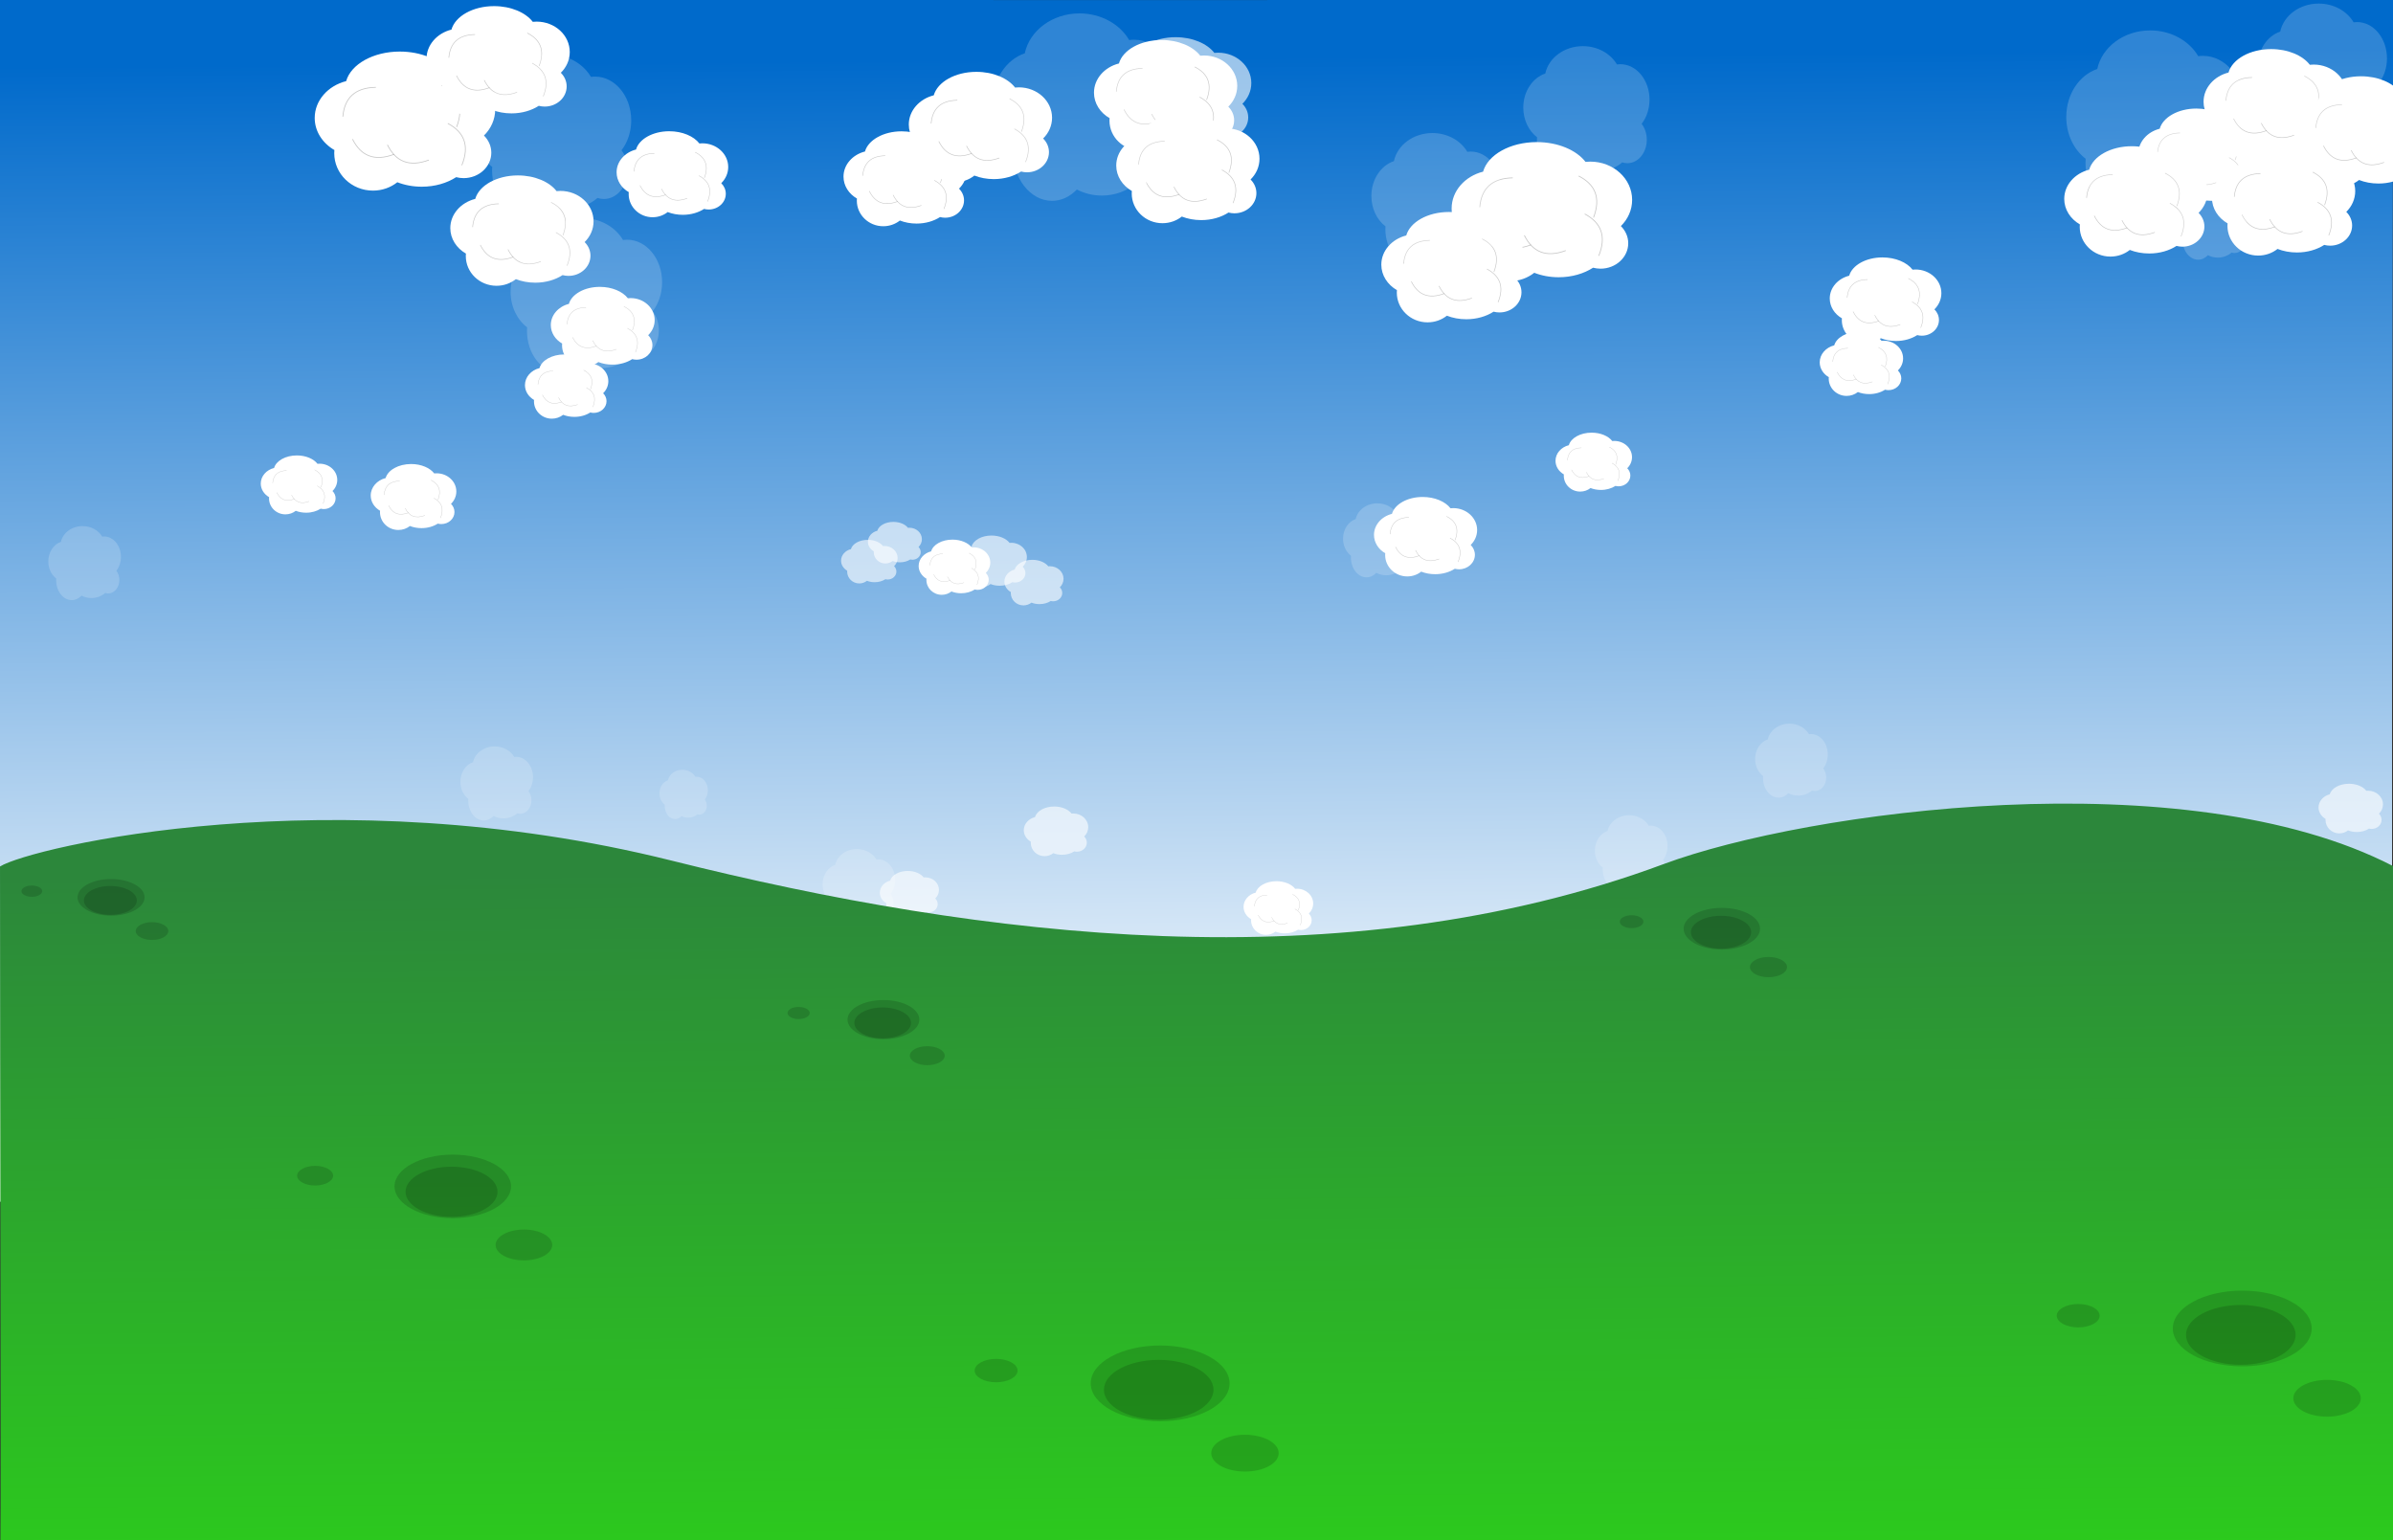 <?xml version="1.0" encoding="UTF-8" standalone="no"?>
<svg
   xmlns:dc="http://purl.org/dc/elements/1.1/"
   xmlns:cc="http://creativecommons.org/ns#"
   xmlns:rdf="http://www.w3.org/1999/02/22-rdf-syntax-ns#"
   xmlns:svg="http://www.w3.org/2000/svg"
   xmlns="http://www.w3.org/2000/svg"
   xmlns:xlink="http://www.w3.org/1999/xlink"
   xmlns:sodipodi="http://sodipodi.sourceforge.net/DTD/sodipodi-0.dtd"
   xmlns:inkscape="http://www.inkscape.org/namespaces/inkscape"
   version="1.1"
   id="svg13426"
   viewBox="0 0 1194.62 768.898"
   height="768.898"
   width="1194.62"
   inkscape:version="0.91 r13725"
   sodipodi:docname="cloudSet.svg">
  <rect x="0" y="0" width="1194.62" height="768.898" fill="#333333" stroke="none"/>
  <sodipodi:namedview
     pagecolor="#ffffff"
     bordercolor="#666666"
     borderopacity="1"
     objecttolerance="10"
     gridtolerance="10"
     guidetolerance="10"
     inkscape:pageopacity="0"
     inkscape:pageshadow="2"
     inkscape:window-width="1366"
     inkscape:window-height="715"
     id="namedview1078"
     showgrid="false"
     inkscape:zoom="0.49388005"
     inkscape:cx="516.66581"
     inkscape:cy="345.29005"
     inkscape:window-x="-8"
     inkscape:window-y="-8"
     inkscape:window-maximized="1"
     inkscape:current-layer="svg13426" />
  <defs
     id="defs13428">
    <linearGradient
       y2="1710.982"
       x2="-606.092"
       y1="1189.743"
       x1="-610.132"
       gradientTransform="matrix(1.008,0,0,1.008,327.671,-286.673)"
       gradientUnits="userSpaceOnUse"
       id="linearGradient22188"
       xlink:href="#linearGradient5527" />
    <linearGradient
       id="linearGradient5527">
      <stop
         id="stop5529"
         offset="0"
         style="stop-color:#006acb;stop-opacity:1;" />
      <stop
         id="stop5531"
         offset="1"
         style="stop-color:#ffffff;stop-opacity:1;" />
    </linearGradient>
    <linearGradient
       y2="580.934"
       x2="28.571"
       y1="9.505"
       x1="20"
       gradientTransform="matrix(0.908,0,0,0.6,-404.654,1311.818)"
       gradientUnits="userSpaceOnUse"
       id="linearGradient22190"
       xlink:href="#linearGradient5613" />
    <linearGradient
       id="linearGradient5613">
      <stop
         id="stop5615"
         offset="0"
         style="stop-color:#2c873b;stop-opacity:1;" />
      <stop
         id="stop5617"
         offset="1"
         style="stop-color:#2cca1d;stop-opacity:1;" />
    </linearGradient>
    <linearGradient
       inkscape:collect="always"
       xlink:href="#linearGradient5613"
       id="linearGradient5118"
       gradientUnits="userSpaceOnUse"
       gradientTransform="matrix(0.908,0,0,0.6,515.143,427.655)"
       x1="20"
       y1="9.505"
       x2="28.571"
       y2="580.934" />
    <linearGradient
       inkscape:collect="always"
       xlink:href="#linearGradient5527"
       id="linearGradient5123"
       gradientUnits="userSpaceOnUse"
       gradientTransform="matrix(1.008,0,0,1.008,1247.468,-1170.835)"
       x1="-610.132"
       y1="1189.743"
       x2="-606.092"
       y2="1710.982" />
    <linearGradient
       inkscape:collect="always"
       id="linearGradient6071">
      <stop
         style="stop-color:#ffffff;stop-opacity:1;"
         offset="0"
         id="stop6073" />
      <stop
         style="stop-color:#ffffff;stop-opacity:0;"
         offset="1"
         id="stop6075" />
    </linearGradient>
    <linearGradient
       inkscape:collect="always"
       xlink:href="#linearGradient6071"
       id="linearGradient6091"
       x1="592.103"
       y1="678.952"
       x2="589.246"
       y2="857.524"
       gradientUnits="userSpaceOnUse" />
    <linearGradient
       inkscape:collect="always"
       xlink:href="#linearGradient6071"
       id="linearGradient6103"
       gradientUnits="userSpaceOnUse"
       x1="664.247"
       y1="724.382"
       x2="665.258"
       y2="826.913"
       gradientTransform="translate(-4.546,16.162)" />
    <linearGradient
       inkscape:collect="always"
       xlink:href="#linearGradient6071"
       id="linearGradient6105"
       gradientUnits="userSpaceOnUse"
       x1="570.808"
       y1="652.156"
       x2="571.818"
       y2="754.687"
       gradientTransform="translate(88.893,88.388)" />
    <linearGradient
       inkscape:collect="always"
       xlink:href="#linearGradient6071"
       id="linearGradient6107"
       gradientUnits="userSpaceOnUse"
       x1="708.694"
       y1="740.545"
       x2="709.704"
       y2="843.075"
       gradientTransform="translate(-48.992,0)" />
    <linearGradient
       inkscape:collect="always"
       xlink:href="#linearGradient6071"
       id="linearGradient6111"
       gradientUnits="userSpaceOnUse"
       x1="659.702"
       y1="740.545"
       x2="660.712"
       y2="843.075" />
    <linearGradient
       inkscape:collect="always"
       xlink:href="#linearGradient6071"
       id="linearGradient6113"
       gradientUnits="userSpaceOnUse"
       x1="592.103"
       y1="678.952"
       x2="589.246"
       y2="857.524"
       gradientTransform="translate(-144.957,-191.929)" />
    <linearGradient
       inkscape:collect="always"
       xlink:href="#linearGradient6071"
       id="linearGradient6115"
       gradientUnits="userSpaceOnUse"
       x1="489.996"
       y1="723.877"
       x2="491.006"
       y2="826.408"
       gradientTransform="translate(169.706,16.668)" />
    <linearGradient
       inkscape:collect="always"
       xlink:href="#linearGradient6071"
       id="linearGradient6117"
       gradientUnits="userSpaceOnUse"
       gradientTransform="translate(156.574,91.924)"
       x1="503.128"
       y1="648.621"
       x2="504.138"
       y2="751.151" />
    <linearGradient
       inkscape:collect="always"
       xlink:href="#linearGradient6071"
       id="linearGradient6119"
       gradientUnits="userSpaceOnUse"
       gradientTransform="translate(-15.657,90.409)"
       x1="675.359"
       y1="650.136"
       x2="676.369"
       y2="752.666" />
    <linearGradient
       inkscape:collect="always"
       xlink:href="#linearGradient6071"
       id="linearGradient6121"
       gradientUnits="userSpaceOnUse"
       gradientTransform="translate(-33.335,80.307)"
       x1="693.037"
       y1="660.237"
       x2="694.047"
       y2="762.768" />
    <linearGradient
       inkscape:collect="always"
       xlink:href="#linearGradient6071"
       id="linearGradient6123"
       gradientUnits="userSpaceOnUse"
       x1="555.86"
       y1="684.504"
       x2="557.071"
       y2="807.383"
       gradientTransform="matrix(0.834,0,0,0.834,195.891,169.394)" />
    <linearGradient
       inkscape:collect="always"
       xlink:href="#linearGradient6071"
       id="linearGradient6125"
       gradientUnits="userSpaceOnUse"
       gradientTransform="matrix(0.834,0,0,0.834,184.779,167.878)"
       x1="569.177"
       y1="686.32"
       x2="570.388"
       y2="809.199" />
    <linearGradient
       inkscape:collect="always"
       xlink:href="#linearGradient6071"
       id="linearGradient6127"
       gradientUnits="userSpaceOnUse"
       gradientTransform="matrix(0.834,0,0,0.834,189.83,172.929)"
       x1="563.124"
       y1="680.266"
       x2="564.334"
       y2="803.146" />
    <linearGradient
       inkscape:collect="always"
       xlink:href="#linearGradient6071"
       id="linearGradient6129"
       gradientUnits="userSpaceOnUse"
       gradientTransform="matrix(0.464,0,0,0.464,421.733,451.529)"
       x1="512.451"
       y1="622.376"
       x2="514.626"
       y2="843.169" />
  </defs>
  <path
     inkscape:connector-curvature="0"
     style="fill:url(#linearGradient5123);fill-opacity:1;fill-rule:nonzero;stroke:none"
     d="m 1194.706,612.772 c -24.513,0.104 -1194.959,-12.786 -1194.959,-12.786 0.009,-11.409 0.213,-599.985 0.213,-599.985 0,0 1181.833,0.055 1194.846,-0.025 -0.038,9.069 -1.434,413.573 -0.1,612.796 z"
     id="path20236" />
  <g
     transform="translate(-926.264,-353.815)"
     id="cloudsB"
     inkscape:label="#g4940">
    <path
       style="fill:#ffffff;fill-opacity:0.606;fill-rule:nonzero;stroke:none"
       d="m 866.818,383.748 c -10.596,0 -19.391,5.053 -21.27,11.73 -7.19,1.812 -12.453,7.653 -12.453,14.582 0,5.317 3.102,9.986 7.793,12.694 -0.034,0.403 -0.06,0.813 -0.06,1.225 0,8.205 6.864,14.863 15.325,14.863 3.66,0 7.006,-1.258 9.641,-3.334 2.896,1.135 6.195,1.788 9.701,1.788 5.222,0 9.992,-1.422 13.638,-3.776 0.932,0.235 1.899,0.362 2.912,0.362 6.068,0 10.986,-4.507 10.986,-10.063 0,-2.631 -1.106,-5.016 -2.912,-6.809 2.769,-2.711 4.459,-6.359 4.459,-10.364 0,-8.376 -7.405,-15.164 -16.55,-15.164 -0.646,0 -1.281,0.035 -1.908,0.1 -3.59,-4.651 -10.892,-7.833 -19.302,-7.833 z"
       id="path20240-7"
       inkscape:connector-curvature="0" />
    <g
       transform="matrix(0.643,0,0,0.643,485.303,50.488)"
       id="g6283-8">
      <path
         inkscape:connector-curvature="0"
         style="fill:#ffffff;fill-opacity:1;fill-rule:nonzero;stroke:none"
         d="m 582.375,520.477 c -16.472,0 -30.153,7.845 -33.094,18.219 -11.188,2.818 -19.375,11.905 -19.375,22.688 0,8.276 4.823,15.569 12.125,19.781 -0.053,0.627 -0.094,1.266 -0.094,1.906 0,12.765 10.679,23.094 23.844,23.094 5.703,0 10.929,-1.917 15.031,-5.156 4.497,1.757 9.621,2.75 15.062,2.75 8.119,0 15.517,-2.218 21.188,-5.875 1.454,0.368 2.981,0.594 4.562,0.594 9.441,0 17.094,-7.013 17.094,-15.656 0,-4.093 -1.721,-7.805 -4.531,-10.594 4.308,-4.218 6.938,-9.894 6.938,-16.125 0,-13.031 -11.522,-23.594 -25.75,-23.594 -1.005,0 -1.993,0.054 -2.969,0.156 -5.586,-7.236 -16.948,-12.188 -30.031,-12.188 z"
         id="path20618-3" />
      <g
         id="g6061-1"
         transform="translate(-3.929,-0.714)">
        <path
           id="path13367-6"
           d="m 557.133,575.16 c 5.123,10.326 13.434,13.879 25.538,9.376"
           style="fill:none;stroke:#000000;stroke-width:0.485px;stroke-linecap:butt;stroke-linejoin:miter;stroke-opacity:0.219"
           inkscape:connector-curvature="0" />
        <path
           style="fill:none;stroke:#000000;stroke-width:0.485px;stroke-linecap:butt;stroke-linejoin:miter;stroke-opacity:0.219"
           d="m 612.076,542.081 c 10.29,5.193 13.787,13.529 9.201,25.602"
           id="path13369-9"
           inkscape:connector-curvature="0" />
        <path
           id="path13371-1"
           d="m 551.169,561.309 c 0.983,-11.485 7.413,-17.837 20.326,-18.083"
           style="fill:none;stroke:#000000;stroke-width:0.485px;stroke-linecap:butt;stroke-linejoin:miter;stroke-opacity:0.219"
           inkscape:connector-curvature="0" />
        <path
           style="fill:none;stroke:#000000;stroke-width:0.485px;stroke-linecap:butt;stroke-linejoin:miter;stroke-opacity:0.219"
           d="m 578.633,578.66 c 5.123,10.326 13.434,13.879 25.538,9.376"
           id="path13373-82"
           inkscape:connector-curvature="0" />
        <path
           id="path13375-1"
           d="m 615.845,565.472 c 10.175,5.415 13.49,13.824 8.644,25.795"
           style="fill:none;stroke:#000000;stroke-width:0.485px;stroke-linecap:butt;stroke-linejoin:miter;stroke-opacity:0.219"
           inkscape:connector-curvature="0" />
      </g>
    </g>
    <path
       inkscape:connector-curvature="0"
       id="path4291-6"
       d="m 967.481,616.47 c -5.375,0 -9.837,3.39 -10.79,7.869 -3.647,1.215 -6.317,5.134 -6.317,9.782 0,3.567 1.574,6.699 3.953,8.516 -0.017,0.271 -0.03,0.546 -0.03,0.822 0,5.504 3.482,9.971 7.774,9.971 1.856,0 3.554,-0.844 4.891,-2.237 1.469,0.761 3.142,1.199 4.921,1.199 2.649,0 5.069,-0.954 6.918,-2.533 0.473,0.158 0.963,0.243 1.477,0.243 3.078,0 5.573,-3.024 5.573,-6.751 0,-1.765 -0.561,-3.365 -1.477,-4.568 1.405,-1.819 2.262,-4.266 2.262,-6.953 0,-5.619 -3.757,-10.173 -8.396,-10.173 -0.328,0 -0.65,0.023 -0.968,0.067 -1.821,-3.12 -5.526,-5.255 -9.791,-5.255 z"
       style="opacity:0.303;fill:#ffffff;fill-opacity:0.606;fill-rule:nonzero;stroke:none" />
    <use
       style="opacity:0.292"
       height="100%"
       width="100%"
       transform="matrix(0.666,0,0,0.666,-23.827,338.925)"
       id="use5149-1"
       xlink:href="#path4291-6"
       y="0"
       x="0" />
    <use
       style="opacity:0.643"
       height="100%"
       width="100%"
       transform="matrix(0.582,0,0,0.582,707.578,306.617)"
       id="use5151-0"
       xlink:href="#g6283-8"
       y="0"
       x="0" />
    <use
       style="opacity:0.438"
       height="100%"
       width="100%"
       transform="matrix(0.534,0,0,0.534,615.338,375.521)"
       id="use5153-2"
       xlink:href="#g6283-8"
       y="0"
       x="0" />
    <use
       style="opacity:0.225"
       height="100%"
       width="100%"
       transform="translate(386.534,161.236)"
       id="use5155-9"
       xlink:href="#path4291-6"
       y="0"
       x="0" />
    <use
       style="opacity:0.225"
       height="100%"
       width="100%"
       transform="matrix(0.413,0,0,0.413,375.058,641.522)"
       id="use5157-5"
       xlink:href="#path20240-7"
       y="0"
       x="0" />
    <use
       style="opacity:0.225"
       height="100%"
       width="100%"
       transform="matrix(0.45,0,0,0.45,1062.46,583.789)"
       id="use5159-1"
       xlink:href="#path20240-7"
       y="0"
       x="0" />
    <use
       height="100%"
       width="100%"
       transform="translate(-321.332,67.608)"
       id="use5161-9"
       xlink:href="#g6283-8"
       y="0"
       x="0" />
    <use
       height="100%"
       width="100%"
       transform="matrix(0.86,0,0,0.86,636.965,88.146)"
       id="use5908-4"
       xlink:href="#g6283-8"
       y="0"
       x="0" />
    <use
       height="100%"
       width="100%"
       transform="translate(553.917,4.531)"
       id="use5163-9"
       xlink:href="#g6283-8"
       y="0"
       x="0" />
    <use
       style="opacity:0.365"
       height="100%"
       width="100%"
       transform="matrix(0.395,0,0,0.395,370.697,483.126)"
       id="use5165-5"
       xlink:href="#path20240-7"
       y="0"
       x="0" />
    <use
       style="opacity:0.365"
       height="100%"
       width="100%"
       transform="matrix(0.377,0,0,0.377,399.104,481.071)"
       id="use5167-4"
       xlink:href="#path20240-7"
       y="0"
       x="0" />
    <use
       style="opacity:0.365"
       height="100%"
       width="100%"
       transform="matrix(0.468,0,0,0.468,369.195,452.961)"
       id="use5169-7"
       xlink:href="#path20240-7"
       y="0"
       x="0" />
    <use
       style="opacity:0.365"
       height="100%"
       width="100%"
       transform="matrix(0.413,0,0,0.413,437.244,486.191)"
       id="use5171-3"
       xlink:href="#path20240-7"
       y="0"
       x="0" />
    <use
       style="opacity:0.267"
       height="100%"
       width="100%"
       transform="translate(125.714,155.714)"
       id="use5898-4"
       xlink:href="#path4291-6"
       y="0"
       x="0" />
    <use
       style="opacity:0.267"
       height="100%"
       width="100%"
       transform="translate(112.857,160)"
       id="use5900-8"
       xlink:href="#path4291-6"
       y="0"
       x="0" />
    <use
       style="opacity:0.267"
       height="100%"
       width="100%"
       transform="translate(170,174.286)"
       id="use5902-3"
       xlink:href="#path4291-6"
       y="0"
       x="0" />
    <use
       style="opacity:0.267"
       height="100%"
       width="100%"
       transform="translate(205.714,110)"
       id="use5904-8"
       xlink:href="#path4291-6"
       y="0"
       x="0" />
    <use
       height="100%"
       width="100%"
       transform="matrix(1.26,0,0,1.26,42.574,-105.741)"
       id="use5906-3"
       xlink:href="#g6283-8"
       y="0"
       x="0" />
    <use
       height="100%"
       width="100%"
       transform="translate(-57.579,8.081)"
       id="use5910-0"
       xlink:href="#g6283-8"
       y="0"
       x="0" />
    <use
       height="100%"
       width="100%"
       transform="translate(313.147,-28.284)"
       id="use5912-3"
       xlink:href="#g6283-8"
       y="0"
       x="0" />
    <use
       height="100%"
       width="100%"
       transform="translate(-294.169,43.362)"
       id="use5914-2"
       xlink:href="#g6283-8"
       y="0"
       x="0" />
    <use
       height="100%"
       width="100%"
       transform="translate(-263.145,81.822)"
       id="use5916-8"
       xlink:href="#g6283-8"
       y="0"
       x="0" />
    <use
       height="100%"
       width="100%"
       transform="translate(-234.86,35.355)"
       id="use5918-7"
       xlink:href="#g6283-8"
       y="0"
       x="0" />
    <use
       height="100%"
       width="100%"
       transform="translate(-196.475,2.525)"
       id="use5920-6"
       xlink:href="#g6283-8"
       y="0"
       x="0" />
  </g>
  <g
     transform="translate(-279.903,-365.183)"
     id="cloudsA"
     inkscape:label="#g6677">
    <path
       style="fill:#ffffff;fill-opacity:0.606;fill-rule:nonzero;stroke:none"
       d="m 866.818,383.748 c -10.596,0 -19.391,5.053 -21.27,11.73 -7.19,1.812 -12.453,7.653 -12.453,14.582 0,5.317 3.102,9.986 7.793,12.694 -0.034,0.403 -0.06,0.813 -0.06,1.225 0,8.205 6.864,14.863 15.325,14.863 3.66,0 7.006,-1.258 9.641,-3.334 2.896,1.135 6.195,1.788 9.701,1.788 5.222,0 9.992,-1.422 13.638,-3.776 0.932,0.235 1.899,0.362 2.912,0.362 6.068,0 10.986,-4.507 10.986,-10.063 0,-2.631 -1.106,-5.016 -2.912,-6.809 2.769,-2.711 4.459,-6.359 4.459,-10.364 0,-8.376 -7.405,-15.164 -16.55,-15.164 -0.646,0 -1.281,0.035 -1.908,0.1 -3.59,-4.651 -10.892,-7.833 -19.302,-7.833 z"
       id="path20240"
       inkscape:connector-curvature="0" />
    <g
       transform="matrix(0.643,0,0,0.643,485.303,50.488)"
       id="g6283-6">
      <path
         inkscape:connector-curvature="0"
         style="fill:#ffffff;fill-opacity:1;fill-rule:nonzero;stroke:none"
         d="m 582.375,520.477 c -16.472,0 -30.153,7.845 -33.094,18.219 -11.188,2.818 -19.375,11.905 -19.375,22.688 0,8.276 4.823,15.569 12.125,19.781 -0.053,0.627 -0.094,1.266 -0.094,1.906 0,12.765 10.679,23.094 23.844,23.094 5.703,0 10.929,-1.917 15.031,-5.156 4.497,1.757 9.621,2.75 15.062,2.75 8.119,0 15.517,-2.218 21.188,-5.875 1.454,0.368 2.981,0.594 4.562,0.594 9.441,0 17.094,-7.013 17.094,-15.656 0,-4.093 -1.721,-7.805 -4.531,-10.594 4.308,-4.218 6.938,-9.894 6.938,-16.125 0,-13.031 -11.522,-23.594 -25.75,-23.594 -1.005,0 -1.993,0.054 -2.969,0.156 -5.586,-7.236 -16.948,-12.188 -30.031,-12.188 z"
         id="path20618-6" />
      <g
         id="g6061-7"
         transform="translate(-3.929,-0.714)">
        <path
           id="path13367-8"
           d="m 557.133,575.16 c 5.123,10.326 13.434,13.879 25.538,9.376"
           style="fill:none;stroke:#000000;stroke-width:0.485px;stroke-linecap:butt;stroke-linejoin:miter;stroke-opacity:0.219"
           inkscape:connector-curvature="0" />
        <path
           style="fill:none;stroke:#000000;stroke-width:0.485px;stroke-linecap:butt;stroke-linejoin:miter;stroke-opacity:0.219"
           d="m 612.076,542.081 c 10.29,5.193 13.787,13.529 9.201,25.602"
           id="path13369-0"
           inkscape:connector-curvature="0" />
        <path
           id="path13371-2"
           d="m 551.169,561.309 c 0.983,-11.485 7.413,-17.837 20.326,-18.083"
           style="fill:none;stroke:#000000;stroke-width:0.485px;stroke-linecap:butt;stroke-linejoin:miter;stroke-opacity:0.219"
           inkscape:connector-curvature="0" />
        <path
           style="fill:none;stroke:#000000;stroke-width:0.485px;stroke-linecap:butt;stroke-linejoin:miter;stroke-opacity:0.219"
           d="m 578.633,578.66 c 5.123,10.326 13.434,13.879 25.538,9.376"
           id="path13373-8"
           inkscape:connector-curvature="0" />
        <path
           id="path13375-8"
           d="m 615.845,565.472 c 10.175,5.415 13.49,13.824 8.644,25.795"
           style="fill:none;stroke:#000000;stroke-width:0.485px;stroke-linecap:butt;stroke-linejoin:miter;stroke-opacity:0.219"
           inkscape:connector-curvature="0" />
      </g>
    </g>
    <path
       inkscape:connector-curvature="0"
       id="path4291"
       d="m 967.481,616.47 c -5.375,0 -9.837,3.39 -10.79,7.869 -3.647,1.215 -6.317,5.134 -6.317,9.782 0,3.567 1.574,6.699 3.953,8.516 -0.017,0.271 -0.03,0.546 -0.03,0.822 0,5.504 3.482,9.971 7.774,9.971 1.856,0 3.554,-0.844 4.891,-2.237 1.469,0.761 3.142,1.199 4.921,1.199 2.649,0 5.069,-0.954 6.918,-2.533 0.473,0.158 0.963,0.243 1.477,0.243 3.078,0 5.573,-3.024 5.573,-6.751 0,-1.765 -0.561,-3.365 -1.477,-4.568 1.405,-1.819 2.262,-4.266 2.262,-6.953 0,-5.619 -3.757,-10.173 -8.396,-10.173 -0.328,0 -0.65,0.023 -0.968,0.067 -1.821,-3.12 -5.526,-5.255 -9.791,-5.255 z"
       style="opacity:0.303;fill:#ffffff;fill-opacity:0.606;fill-rule:nonzero;stroke:none" />
    <use
       style="opacity:0.292"
       height="100%"
       width="100%"
       transform="matrix(0.666,0,0,0.666,-23.827,338.925)"
       id="use5149"
       xlink:href="#path4291"
       y="0"
       x="0" />
    <use
       style="opacity:0.643"
       height="100%"
       width="100%"
       transform="matrix(0.582,0,0,0.582,707.578,306.617)"
       id="use5151"
       xlink:href="#g6283-6"
       y="0"
       x="0" />
    <use
       style="opacity:0.438"
       height="100%"
       width="100%"
       transform="matrix(0.534,0,0,0.534,615.338,375.521)"
       id="use5153"
       xlink:href="#g6283-6"
       y="0"
       x="0" />
    <use
       style="opacity:0.225"
       height="100%"
       width="100%"
       transform="translate(386.534,161.236)"
       id="use5155"
       xlink:href="#path4291"
       y="0"
       x="0" />
    <use
       style="opacity:0.225"
       height="100%"
       width="100%"
       transform="matrix(0.413,0,0,0.413,375.058,641.522)"
       id="use5157"
       xlink:href="#path20240"
       y="0"
       x="0" />
    <use
       style="opacity:0.225"
       height="100%"
       width="100%"
       transform="matrix(0.45,0,0,0.45,1062.46,583.789)"
       id="use5159"
       xlink:href="#path20240"
       y="0"
       x="0" />
    <use
       height="100%"
       width="100%"
       transform="translate(-321.332,67.608)"
       id="use5161"
       xlink:href="#g6283-6"
       y="0"
       x="0" />
    <use
       height="100%"
       width="100%"
       transform="matrix(0.86,0,0,0.86,636.965,88.146)"
       id="use5908"
       xlink:href="#g6283-6"
       y="0"
       x="0" />
    <use
       height="100%"
       width="100%"
       transform="translate(553.917,4.531)"
       id="use5163"
       xlink:href="#g6283-6"
       y="0"
       x="0" />
    <use
       style="opacity:0.365"
       height="100%"
       width="100%"
       transform="matrix(0.395,0,0,0.395,370.697,483.126)"
       id="use5165"
       xlink:href="#path20240"
       y="0"
       x="0" />
    <use
       style="opacity:0.365"
       height="100%"
       width="100%"
       transform="matrix(0.377,0,0,0.377,399.104,481.071)"
       id="use5167"
       xlink:href="#path20240"
       y="0"
       x="0" />
    <use
       style="opacity:0.365"
       height="100%"
       width="100%"
       transform="matrix(0.468,0,0,0.468,369.195,452.961)"
       id="use5169"
       xlink:href="#path20240"
       y="0"
       x="0" />
    <use
       style="opacity:0.365"
       height="100%"
       width="100%"
       transform="matrix(0.413,0,0,0.413,437.244,486.191)"
       id="use5171"
       xlink:href="#path20240"
       y="0"
       x="0" />
    <use
       style="opacity:0.267"
       height="100%"
       width="100%"
       transform="translate(125.714,155.714)"
       id="use5898"
       xlink:href="#path4291"
       y="0"
       x="0" />
    <use
       style="opacity:0.267"
       height="100%"
       width="100%"
       transform="translate(212.862,187.274)"
       id="use5900"
       xlink:href="#path4291"
       y="0"
       x="0" />
    <use
       style="opacity:0.267"
       height="100%"
       width="100%"
       transform="translate(170,174.286)"
       id="use5902"
       xlink:href="#path4291"
       y="0"
       x="0" />
    <use
       style="opacity:0.267"
       height="100%"
       width="100%"
       transform="translate(205.714,110)"
       id="use5904"
       xlink:href="#path4291"
       y="0"
       x="0" />
    <use
       height="100%"
       width="100%"
       transform="matrix(1.26,0,0,1.26,-36.218,-49.173)"
       id="use5906"
       xlink:href="#g6283-6"
       y="0"
       x="0" />
    <use
       height="100%"
       width="100%"
       transform="translate(11.112,36.365)"
       id="use5910"
       xlink:href="#g6283-6"
       y="0"
       x="0" />
    <use
       height="100%"
       width="100%"
       transform="translate(143.442,85.863)"
       id="use5912"
       xlink:href="#g6283-6"
       y="0"
       x="0" />
    <use
       height="100%"
       width="100%"
       transform="translate(598.806,18.108)"
       id="use5914"
       xlink:href="#g6283-6"
       y="0"
       x="0" />
    <use
       height="100%"
       width="100%"
       transform="translate(558.109,52.528)"
       id="use5916"
       xlink:href="#g6283-6"
       y="0"
       x="0" />
    <use
       height="100%"
       width="100%"
       transform="matrix(0.725,0,0,0.725,-43.999,229.166)"
       id="use5918"
       xlink:href="#g6283-6"
       y="0"
       x="0" />
    <use
       height="100%"
       width="100%"
       transform="translate(484.368,53.033)"
       id="use5920"
       xlink:href="#g6283-6"
       y="0"
       x="0" />
    <use
       height="100%"
       width="100%"
       transform="translate(415.173,-158.594)"
       id="use6109"
       xlink:href="#path4291"
       y="0"
       x="0" />
    <use
       height="100%"
       width="100%"
       transform="matrix(2.449,0,0,2.449,-1016.049,-1129.371)"
       id="use6111"
       xlink:href="#path4291"
       y="0"
       x="0" />
    <use
       height="100%"
       width="100%"
       transform="matrix(1.78,0,0,1.78,-284.697,-730.35)"
       id="use6113"
       xlink:href="#path4291"
       y="0"
       x="0" />
    <use
       height="100%"
       width="100%"
       transform="matrix(1.78,0,0,1.78,-727.144,-665.701)"
       id="use6115"
       xlink:href="#path4291"
       y="0"
       x="0" />
    <use
       height="100%"
       width="100%"
       transform="matrix(1.738,0,0,1.738,-611.402,-683.203)"
       id="use6117"
       xlink:href="#path4291"
       y="0"
       x="0" />
    <use
       height="100%"
       width="100%"
       transform="matrix(2.532,0,0,2.532,-1630.854,-1189.029)"
       id="use6119"
       xlink:href="#path4291"
       y="0"
       x="0" />
    <use
       height="100%"
       width="100%"
       transform="matrix(2.086,0,0,2.086,-1447.678,-811.925)"
       id="use6121"
       xlink:href="#path4291"
       y="0"
       x="0" />
    <use
       height="100%"
       width="100%"
       transform="matrix(2.148,0,0,2.148,-1524.275,-931.89)"
       id="use6123"
       xlink:href="#path4291"
       y="0"
       x="0" />
    <use
       style="opacity:0.543"
       height="100%"
       width="100%"
       transform="matrix(0.72,0,0,0.72,371.074,335.987)"
       id="use6129"
       xlink:href="#g6283-6"
       y="0"
       x="0" />
    <use
       style="opacity:0.486"
       height="100%"
       width="100%"
       transform="matrix(0.5,0,0,0.5,325.489,442.018)"
       id="use6131"
       xlink:href="#g6283-6"
       y="0"
       x="0" />
    <use
       style="opacity:0.229"
       height="100%"
       width="100%"
       transform="matrix(0.486,0,0,0.486,499.254,617.955)"
       id="use6133"
       xlink:href="#g6283-6"
       y="0"
       x="0" />
    <use
       style="opacity:0.271"
       height="100%"
       width="100%"
       transform="matrix(0.486,0,0,0.486,135.253,612.905)"
       id="use6135"
       xlink:href="#g6283-6"
       y="0"
       x="0" />
  </g>
  <path
     inkscape:connector-curvature="0"
     id="path20242"
     d="m 335.246,429.661 c 154.415,38.618 334.982,61.307 495.332,1.714 71.235,-26.474 260.664,-52.463 364.125,1.047 -0.032,23.374 0.096,319.58 -0.046,336.513 L 0.205,769.606 c 0.362,-26.56 -0.202,-229.861 -0.202,-337.01 15.263,-9.543 165.842,-45.301 335.243,-2.935 z"
     style="fill:url(#linearGradient5118);fill-opacity:1;fill-rule:nonzero;stroke:none"
     sodipodi:nodetypes="cscccccc" />
  <g
     id="g4446"
     transform="matrix(2.206,0,0,2.206,-731.946,-888.474)">
    <ellipse
       id="path22014"
       style="color:#000000;display:inline;overflow:visible;visibility:visible;fill:#000000;fill-opacity:0.149;fill-rule:nonzero;stroke:none;enable-background:accumulate"
       cx="594.34"
       cy="715.835"
       rx="15.714"
       ry="8.571" />
    <ellipse
       style="color:#000000;display:inline;overflow:visible;visibility:visible;fill:#000000;fill-opacity:0.149;fill-rule:nonzero;stroke:none;enable-background:accumulate"
       id="path22016"
       cx="613.533"
       cy="731.63"
       rx="7.633"
       ry="4.163" />
    <ellipse
       id="path22018"
       style="color:#000000;display:inline;overflow:visible;visibility:visible;fill:#000000;fill-opacity:0.149;fill-rule:nonzero;stroke:none;enable-background:accumulate"
       cx="557.217"
       cy="712.942"
       rx="4.855"
       ry="2.648" />
    <ellipse
       ry="6.765"
       rx="12.403"
       cy="717.283"
       cx="594.012"
       style="color:#000000;display:inline;overflow:visible;visibility:visible;fill:#000000;fill-opacity:0.149;fill-rule:nonzero;stroke:none;enable-background:accumulate"
       id="ellipse4444" />
  </g>
  <use
     x="0"
     y="0"
     xlink:href="#g4446"
     id="use4176"
     transform="translate(540.196,-27.405)"
     width="100%"
     height="100%" />
  <use
     x="0"
     y="0"
     xlink:href="#g4446"
     id="use4178"
     transform="matrix(0.839,0,0,0.839,-259.895,12.863)"
     width="100%"
     height="100%" />
  <use
     x="0"
     y="0"
     xlink:href="#g4446"
     id="use4180"
     transform="matrix(0.517,0,0,0.517,141.592,151.975)"
     width="100%"
     height="100%" />
  <use
     x="0"
     y="0"
     xlink:href="#g4446"
     id="use4182"
     transform="matrix(0.55,0,0,0.55,541.024,83.8)"
     width="100%"
     height="100%" />
  <use
     x="0"
     y="0"
     xlink:href="#g4446"
     id="use4184"
     transform="matrix(0.483,0,0,0.483,-224.296,114.421)"
     width="100%"
     height="100%" />
  <g
     transform="matrix(0.501,0,0,0.501,647.958,-132.24)"
     id="g6283">
    <path
       inkscape:connector-curvature="0"
       style="fill:#ffffff;fill-opacity:1;fill-rule:nonzero;stroke:none"
       d="m 582.375,520.477 c -16.472,0 -30.153,7.845 -33.094,18.219 -11.188,2.818 -19.375,11.905 -19.375,22.688 0,8.276 4.823,15.569 12.125,19.781 -0.053,0.627 -0.094,1.266 -0.094,1.906 0,12.765 10.679,23.094 23.844,23.094 5.703,0 10.929,-1.917 15.031,-5.156 4.497,1.757 9.621,2.75 15.062,2.75 8.119,0 15.517,-2.218 21.188,-5.875 1.454,0.368 2.981,0.594 4.562,0.594 9.441,0 17.094,-7.013 17.094,-15.656 0,-4.093 -1.721,-7.805 -4.531,-10.594 4.308,-4.218 6.938,-9.894 6.938,-16.125 0,-13.031 -11.522,-23.594 -25.75,-23.594 -1.005,0 -1.993,0.054 -2.969,0.156 -5.586,-7.236 -16.948,-12.188 -30.031,-12.188 z"
       id="path20618" />
    <g
       id="g6061"
       transform="translate(-3.929,-0.714)">
      <path
         id="path13367"
         d="m 557.133,575.16 c 5.123,10.326 13.434,13.879 25.538,9.376"
         style="fill:none;stroke:#000000;stroke-width:0.485px;stroke-linecap:butt;stroke-linejoin:miter;stroke-opacity:0.219"
         inkscape:connector-curvature="0" />
      <path
         style="fill:none;stroke:#000000;stroke-width:0.485px;stroke-linecap:butt;stroke-linejoin:miter;stroke-opacity:0.219"
         d="m 612.076,542.081 c 10.29,5.193 13.787,13.529 9.201,25.602"
         id="path13369"
         inkscape:connector-curvature="0" />
      <path
         id="path13371"
         d="m 551.169,561.309 c 0.983,-11.485 7.413,-17.837 20.326,-18.083"
         style="fill:none;stroke:#000000;stroke-width:0.485px;stroke-linecap:butt;stroke-linejoin:miter;stroke-opacity:0.219"
         inkscape:connector-curvature="0" />
      <path
         style="fill:none;stroke:#000000;stroke-width:0.485px;stroke-linecap:butt;stroke-linejoin:miter;stroke-opacity:0.219"
         d="m 578.633,578.66 c 5.123,10.326 13.434,13.879 25.538,9.376"
         id="path13373"
         inkscape:connector-curvature="0" />
      <path
         id="path13375"
         d="m 615.845,565.472 c 10.175,5.415 13.49,13.824 8.644,25.795"
         style="fill:none;stroke:#000000;stroke-width:0.485px;stroke-linecap:butt;stroke-linejoin:miter;stroke-opacity:0.219"
         inkscape:connector-curvature="0" />
    </g>
  </g>
  <use
     x="0"
     y="0"
     xlink:href="#g6283"
     id="use4206"
     transform="matrix(0.767,0,0,0.767,-515.54,133.096)"
     width="100%"
     height="100%"
     style="opacity:0.329" />
  <use
     x="0"
     y="0"
     xlink:href="#g6283"
     id="use4208"
     transform="translate(-605.625,-62.996)"
     width="100%"
     height="100%" />
</svg>
